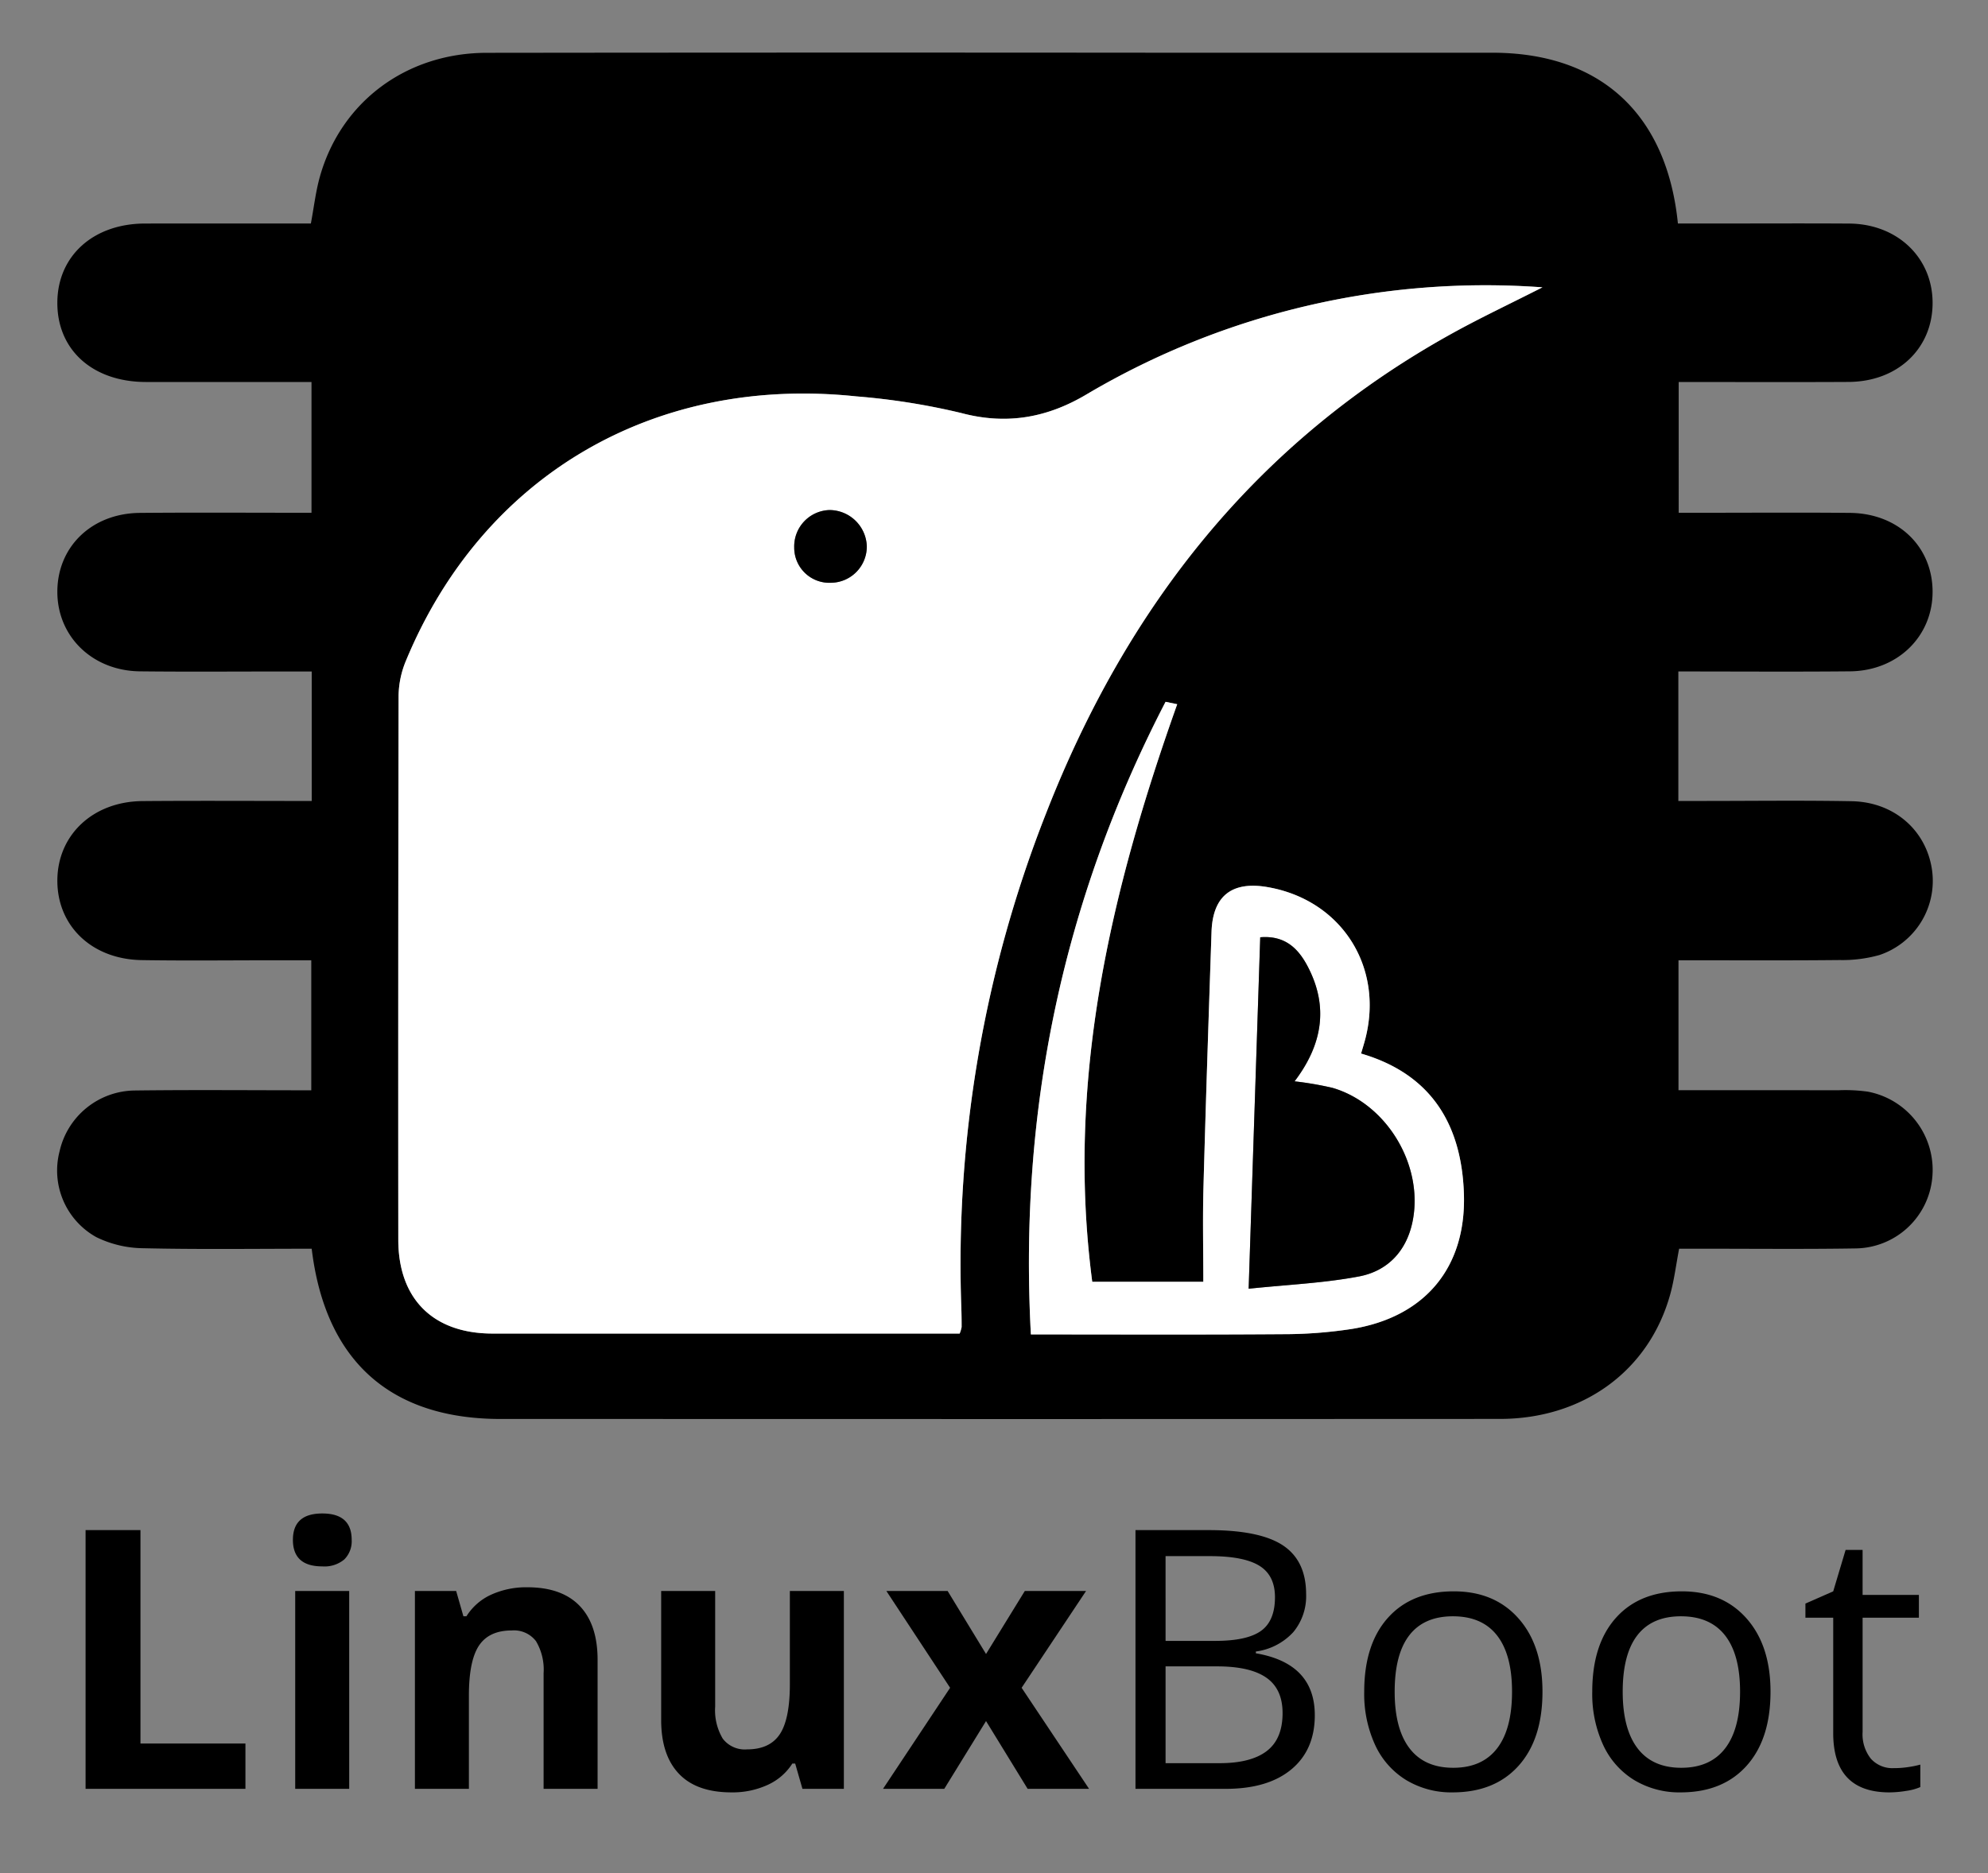 <svg id="Layer_1" data-name="Layer 1" xmlns="http://www.w3.org/2000/svg" viewBox="0 0 360 339.296"><rect x="0" y="0" width="360" height="339.296" fill="#808080" stroke="none"/><defs><style>.cls-1{fill:#fff;}</style></defs><title>linuxboot</title><path d="M56.443,226.186c-10.289,0-20.428.143-30.559-.091a19.706,19.706,0,0,1-8.449-2.01,13.799,13.799,0,0,1-6.652-15.516,14.12,14.12,0,0,1,13.638-11.044c10.542-.133,21.087-.035,31.947-.035v-23.551q-3.202,0-6.411,0c-8.102-.002-16.206.098-24.307-.032-9.025-.145-15.306-6.198-15.264-14.46.042-8.226,6.454-14.271,15.42-14.344,10.136-.082,20.273-.019,30.643-.019V121.628c-1.497,0-2.985 0-4.473,0-8.874-.001-17.749.072-26.622-.025-8.609-.094-14.963-6.291-14.969-14.397-.006-8.173,6.234-14.23,14.948-14.303,10.266-.086,20.534-.02,31.075-.02V69.196c-4.14,0-8.215,0-12.289,0-5.916,0-11.832.016-17.748-.004-9.636-.033-16.055-5.847-15.986-14.452.067-8.407,6.521-14.227,15.849-14.25,8.745-.022,17.491-.005,26.236-.005h3.824c.567-3.014.88-5.816,1.635-8.493C61.757,18.418,73.603,9.585,88.142,9.568q61.154-.073,122.308-.018,29.902-0,59.804.001c19.463.004,31.579,10.987,33.593,30.933,2.45,0,4.966-0,7.483,0,7.845 0,15.691-.041,23.536.012,8.663.059,15.024,6.094,15.1,14.227.078,8.335-6.253,14.409-15.205,14.458-10.15.055-20.301.013-30.772.013V92.88c1.284,0,2.648-0,4.013,0,9.003.001,18.006-.064,27.008.022,8.729.084,14.957,6.115,14.955,14.297-.002,8.102-6.361,14.321-14.966,14.402-10.271.097-20.543.023-31.073.023V145.081c1.303,0,2.649-0,3.995 0,9.131.002,18.265-.121,27.393.046,7.682.14,13.487,5.254,14.539,12.388a14.166,14.166,0,0,1-9.494,15.467,24.678,24.678,0,0,1-7.209.915c-9.637.098-19.277.041-29.198.041v23.538c9.686,0,19.294-.011,28.903.01a29.567,29.567,0,0,1,5.381.25,14.424,14.424,0,0,1,11.685,15.446A14.116,14.116,0,0,1,335.996,226.132c-9.258.15-18.519.048-27.779.055-1.39.001-2.779 0-4.152 0-.567,2.974-.89,5.652-1.599,8.223-3.818,13.848-15.743,22.597-30.857,22.604q-78.13.039-156.26.01-12.347,0-24.693-0C70.727,257.021,58.898,246.552,56.443,226.186Zm117.339,15.371a6.202,6.202,0,0,0,.353-1.176c.003-1.158-.012-2.317-.052-3.475a222.678,222.678,0,0,1,15.332-89.552c14.637-37.521,38.13-67.433,73.734-87.066,5.01-2.762,10.193-5.207,16.171-8.243a141.861,141.861,0,0,0-82.385,19.286c-7.165,4.309-14.56,5.697-22.881,3.477a124.065,124.065,0,0,0-19.006-3.012c-36.654-3.853-67.653,14.376-81.539,47.891a17.037,17.037,0,0,0-1.33,6.304q-.123,49.284-.052,98.569c.005,10.719,6.299,16.984,17.052,16.993q32.791.026,65.581.005ZM213.176,127.558l-2.108-.436c-18.52,35.755-26.588,73.796-24.39,114.589,15.482,0,30.517.068,45.55-.044a81.854,81.854,0,0,0,12.66-.965c13.162-2.169,20.653-11.117,20.204-24.493-.419-12.492-5.885-21.656-18.622-25.374.282-.97.552-1.816.773-2.675,3.379-13.134-4.408-25.191-17.742-27.48-6.44-1.106-9.891,1.618-10.11,8.104-.523,15.454-1.042,30.908-1.463,46.365-.153,5.63-.025,11.267-.025,17.026H197.791C192.997,195.72,201.146,161.37,213.176,127.558Z"/><path class="cls-1" d="M173.782,241.558H154.76q-32.791-0-65.581-.005c-10.753-.008-17.046-6.274-17.052-16.993q-.024-49.284.052-98.569a17.037,17.037,0,0,1,1.33-6.304c13.886-33.516,44.886-51.744,81.539-47.891A124.065,124.065,0,0,1,174.054,74.809c8.321,2.221,15.716.833,22.881-3.477a141.861,141.861,0,0,1,82.385-19.286c-5.977,3.036-11.161,5.481-16.171,8.243-35.604,19.632-59.097,49.544-73.734,87.066a222.678,222.678,0,0,0-15.332,89.552c.04,1.158.055,2.317.052,3.475A6.202,6.202,0,0,1,173.782,241.558ZM156.966,98.892a6.796,6.796,0,0,0-6.744-6.505,6.589,6.589,0,0,0-6.4,6.76,6.365,6.365,0,0,0,6.652,6.413A6.567,6.567,0,0,0,156.966,98.892Z"/><path class="cls-1" d="M213.176,127.558c-12.03,33.813-20.179,68.162-15.385,104.616H217.905c0-5.759-.129-11.397.025-17.026.421-15.457.941-30.911,1.463-46.365.219-6.487,3.67-9.21,10.11-8.104,13.334,2.289,21.121,14.346,17.742,27.48-.221.859-.491,1.705-.773,2.675,12.737,3.718,18.203,12.882,18.622,25.374.449,13.376-7.041,22.324-20.204,24.493a81.854,81.854,0,0,1-12.66.965c-15.033.112-30.068.044-45.55.044-2.199-40.793,5.869-78.835,24.39-114.589Zm15.035,42.217c-.696,21.133-1.381,41.92-2.097,63.659,7.128-.748,13.656-1.02,20.006-2.231,5.126-.977,8.558-4.542,9.665-9.891,2.094-10.117-4.6-21.385-14.501-24.268a61.239,61.239,0,0,0-6.855-1.178c5.08-6.684,6.181-13.57,2.369-20.824C235.132,171.871,232.751,169.395,228.211,169.774Z"/><path d="M156.966,98.892a6.567,6.567,0,0,1-6.492,6.668,6.365,6.365,0,0,1-6.652-6.413,6.589,6.589,0,0,1,6.4-6.76A6.796,6.796,0,0,1,156.966,98.892Z"/><path d="M228.211,169.774c4.54-.379,6.921,2.096,8.587,5.267,3.812,7.254,2.711,14.139-2.369,20.824a61.239,61.239,0,0,1,6.855,1.178c9.901,2.883,16.595,14.151,14.501,24.268-1.107,5.349-4.539,8.914-9.665,9.891-6.35,1.211-12.878,1.483-20.006,2.231C226.83,211.694,227.515,190.908,228.211,169.774Z"/><path d="M15.497,324.02V277.155H25.435V315.814H44.444v8.206Z"/><path d="M53.042,278.918q0-4.776,5.321-4.776,5.32,0,5.321,4.776a4.656,4.656,0,0,1-1.33,3.543,5.591,5.591,0,0,1-3.991,1.266Q53.041,283.726,53.042,278.918Zm10.194,45.102H53.457V288.182h9.778Z"/><path d="M108.216,324.02H98.438V303.088a10.059,10.059,0,0,0-1.378-5.818,5.017,5.017,0,0,0-4.392-1.939q-4.102,0-5.93,2.74-1.828,2.741-1.827,9.088v16.861H75.134V288.182h7.47l1.314,4.584h.545a10.331,10.331,0,0,1,4.504-3.927,15.344,15.344,0,0,1,6.523-1.33q6.25,0,9.488,3.382,3.238,3.383,3.238,9.761Z"/><path d="M145.311,324.02l-1.315-4.584h-.513a10.315,10.315,0,0,1-4.456,3.862,15.211,15.211,0,0,1-6.572,1.362q-6.315,0-9.52-3.382-3.207-3.381-3.206-9.729V288.182h9.778v20.933a10.057,10.057,0,0,0,1.378,5.818,5.016,5.016,0,0,0,4.392,1.939q4.102,0,5.93-2.74,1.828-2.741,1.827-9.088V288.182h9.778v35.838Z"/><path d="M172.051,305.717,160.511,288.182h11.092l6.955,11.412,7.021-11.412H196.669l-11.668,17.534,12.214,18.304H186.091l-7.533-12.277-7.564,12.277H159.902Z"/><path d="M205.62,277.155h13.239q9.329,0,13.495,2.789,4.166,2.788,4.167,8.815a10.184,10.184,0,0,1-2.324,6.876,11.185,11.185,0,0,1-6.78,3.51v.321q10.674,1.827,10.675,11.219,0,6.284-4.247,9.809-4.247,3.526-11.876,3.526H205.62Zm5.449,20.067h8.976q5.77,0,8.303-1.811,2.532-1.81,2.532-6.106,0-3.943-2.821-5.69-2.822-1.747-8.975-1.747h-8.015Zm0,4.616v17.534H220.846q5.675,0,8.543-2.196,2.868-2.195,2.869-6.876,0-4.358-2.933-6.411-2.932-2.051-8.927-2.052Z"/><path d="M279.322,306.422q0,8.591-4.327,13.415-4.327,4.825-11.957,4.824a15.837,15.837,0,0,1-8.367-2.212,14.59,14.59,0,0,1-5.641-6.347,22.101,22.101,0,0,1-1.988-9.681q0-8.591,4.296-13.383,4.294-4.792,11.925-4.792,7.373,0,11.716,4.904Q279.322,298.055,279.322,306.422Zm-26.766,0q0,6.731,2.693,10.258,2.693,3.527,7.918,3.526,5.225,0,7.934-3.51,2.708-3.51,2.709-10.274,0-6.7-2.709-10.178-2.71-3.477-7.998-3.478-5.225,0-7.886,3.43Q252.556,299.626,252.556,306.422Z"/><path d="M320.616,306.422q0,8.591-4.327,13.415-4.327,4.825-11.957,4.824a15.837,15.837,0,0,1-8.367-2.212,14.59,14.59,0,0,1-5.641-6.347,22.101,22.101,0,0,1-1.988-9.681q0-8.591,4.296-13.383,4.294-4.792,11.925-4.792,7.373,0,11.716,4.904Q320.616,298.055,320.616,306.422Zm-26.766,0q0,6.731,2.693,10.258,2.693,3.527,7.918,3.526,5.225,0,7.934-3.51,2.708-3.51,2.709-10.274,0-6.7-2.709-10.178-2.71-3.477-7.998-3.478-5.225,0-7.886,3.43Q293.85,299.626,293.85,306.422Z"/><path d="M342.934,320.27a17.332,17.332,0,0,0,2.725-.208,17.597,17.597,0,0,0,2.083-.432v4.071a9.731,9.731,0,0,1-2.549.689,19.183,19.183,0,0,1-3.029.272q-10.194,0-10.194-10.738V293.023h-5.033v-2.564l5.033-2.212,2.244-7.501h3.077v8.142h10.194v4.135H337.292v20.676a7.111,7.111,0,0,0,1.506,4.873A5.243,5.243,0,0,0,342.934,320.27Z"/></svg>